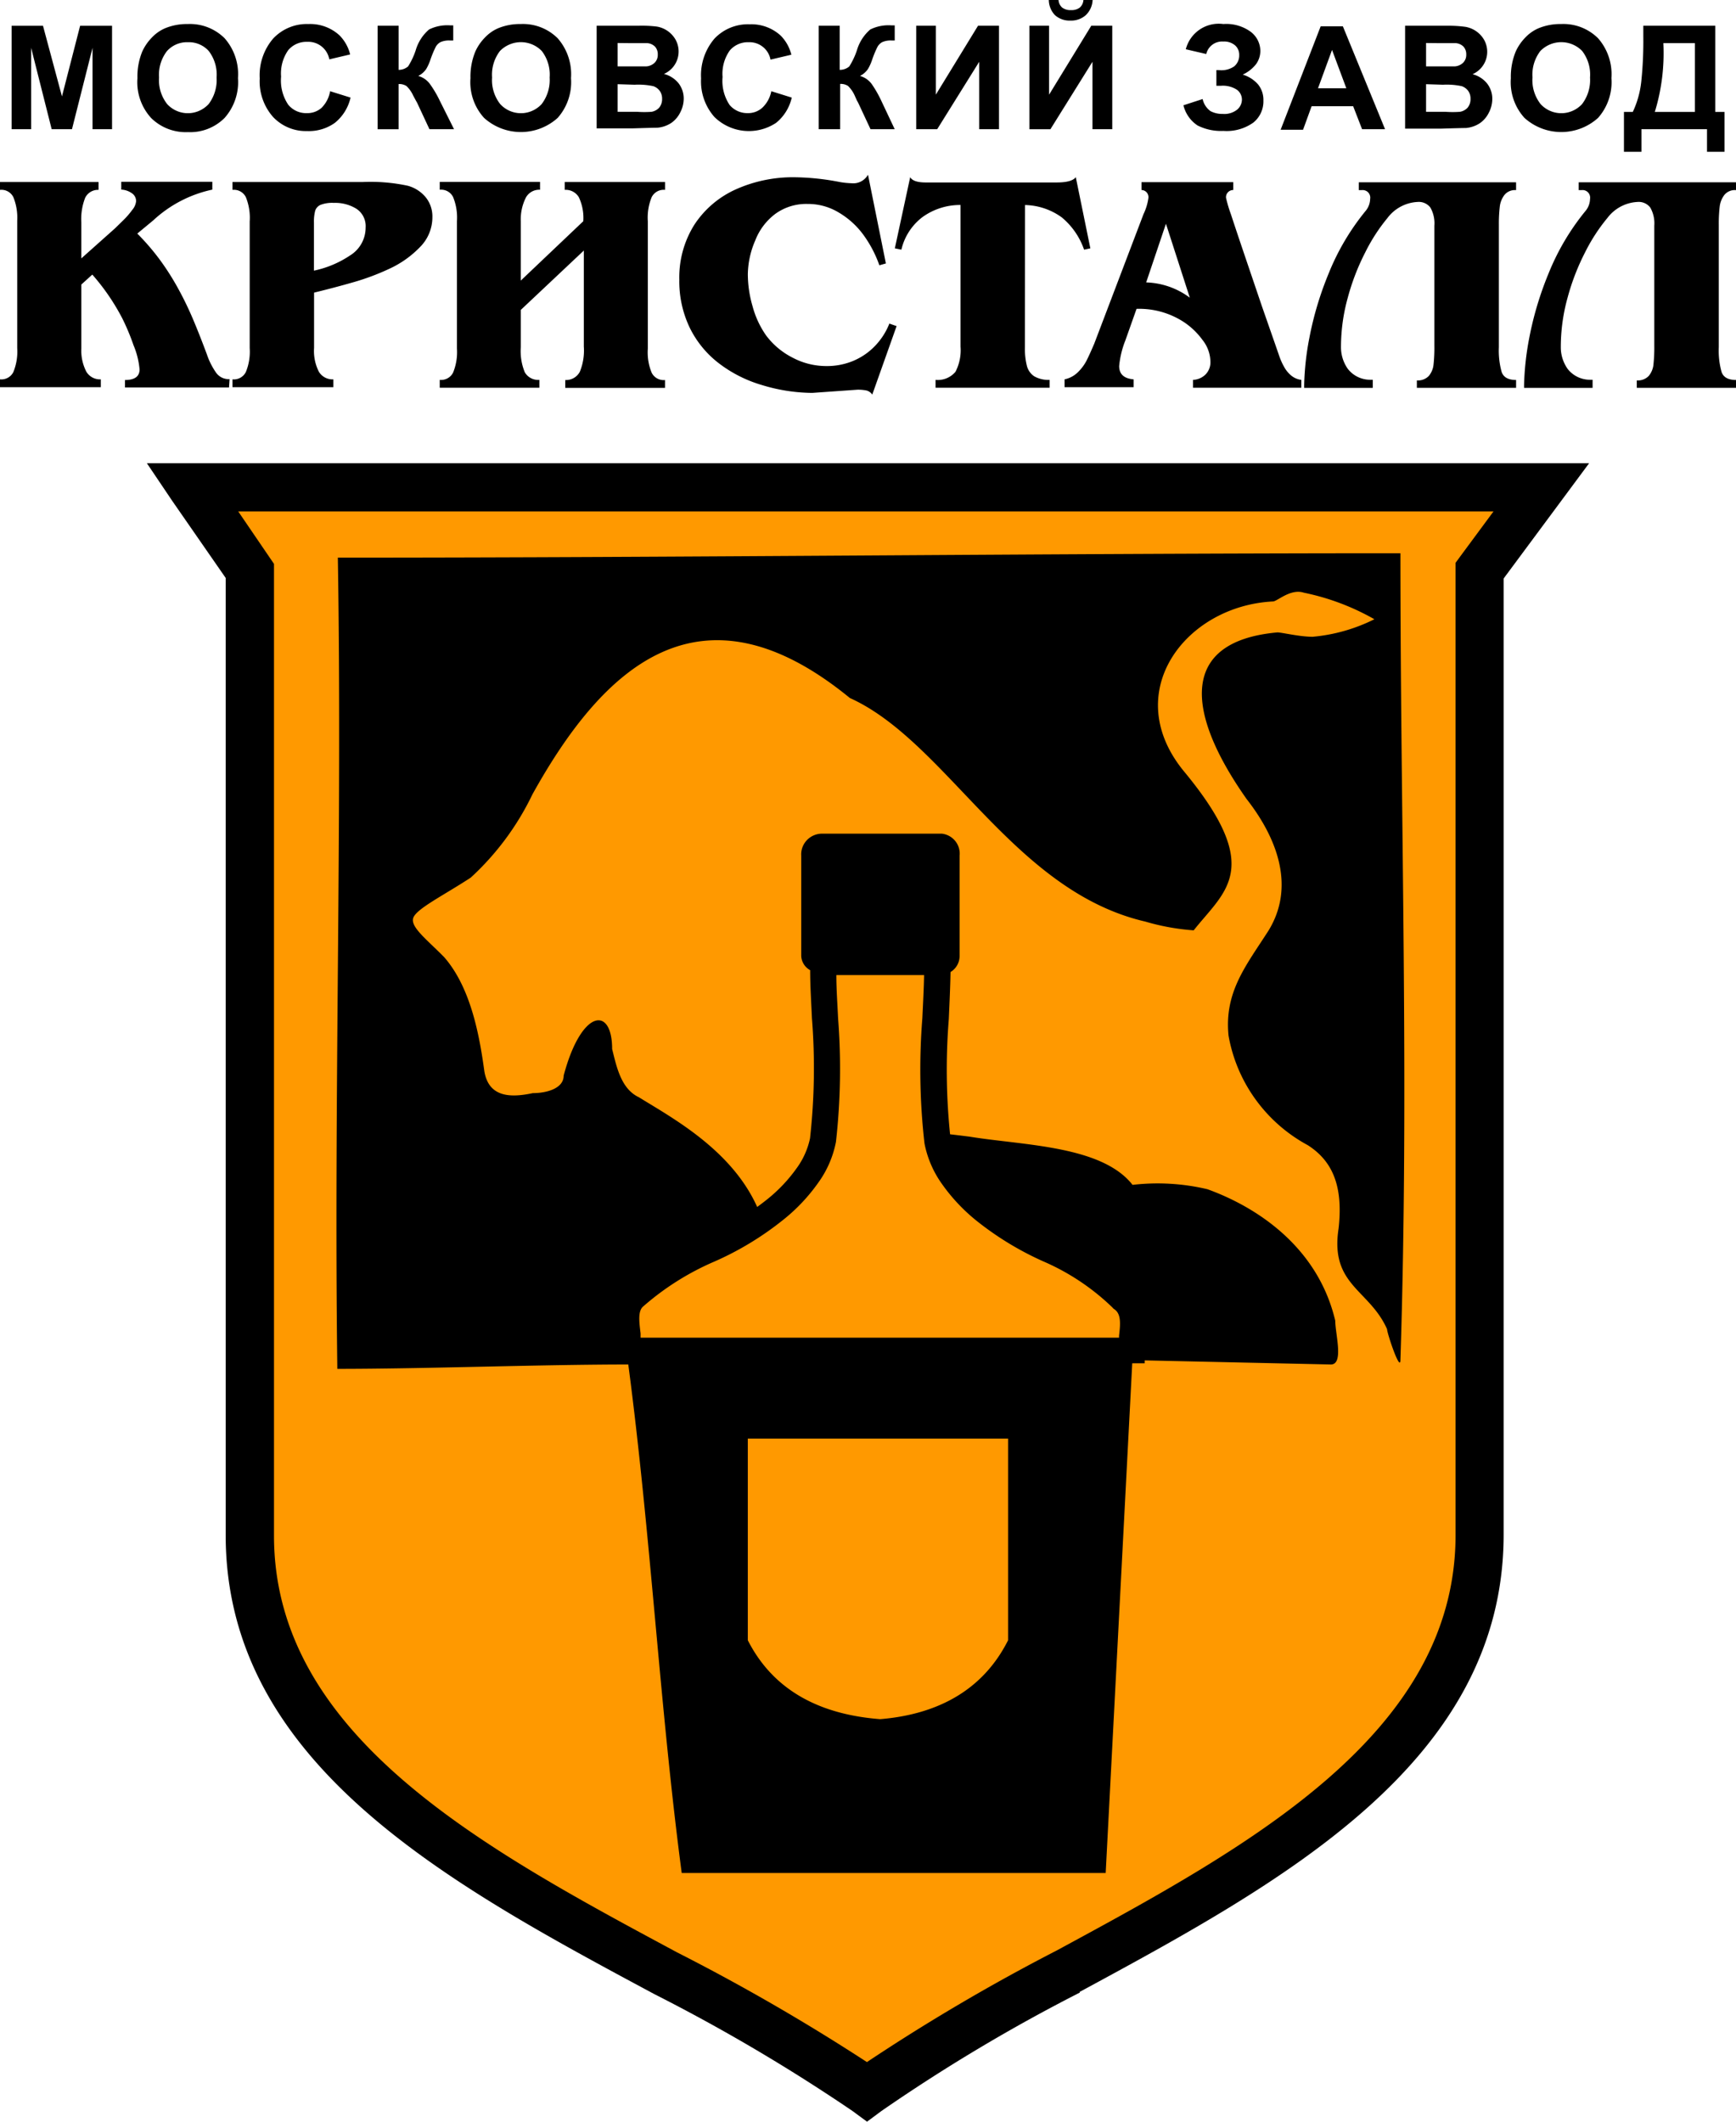 <svg width="72" height="88" fill="none" xmlns="http://www.w3.org/2000/svg"><path d="M44.79 82.642a71.718 71.718 0 0 0-8.236 4.917L35.96 88l-.598-.44a74.696 74.696 0 0 0-8.225-4.852C18.62 78.138 9.36 73.164 9.36 63.665V23.971l-2.215-3.194-1.053-1.564h59.816l-1.18 1.592-2.365 3.189v39.649c0 9.45-9.177 14.423-17.59 18.977l.016.022z" fill="#000"/><path d="M35.956 85.527a81.596 81.596 0 0 1 7.875-4.63c7.91-4.285 16.538-8.96 16.538-17.232V23.344l.194-.265 1.38-1.867H9.88l1.307 1.917.177.259v40.305c0 8.31 8.712 12.985 16.72 17.286a85.006 85.006 0 0 1 7.87 4.548z" fill="#F90"/><path d="M39.423 47.227a26.313 26.313 0 0 1-.072-4.956c.028-.65.06-1.294.072-1.955a.774.774 0 0 0 .376-.666v-4.164a.828.828 0 0 0-.179-.602.837.837 0 0 0-.552-.306h-4.94a.868.868 0 0 0-.844.556.853.853 0 0 0-.053.352v4.164a.707.707 0 0 0 .37.589c0 .672.045 1.327.073 1.982a26.279 26.279 0 0 1-.078 4.99 3.22 3.22 0 0 1-.553 1.239 6.38 6.38 0 0 1-1.258 1.321 11.937 11.937 0 0 1-2.608 1.57 12.01 12.01 0 0 0-3.268 2.087c-.554.55-.487 1.294-.393 1.988.028.191.045.384.05.578v.55h21.91v-.55a4.41 4.41 0 0 1 .038-.501c.083-.721.172-1.482-.553-2.076a10.493 10.493 0 0 0-3.207-2.082 11.752 11.752 0 0 1-2.503-1.53 6.372 6.372 0 0 1-1.269-1.344 3.23 3.23 0 0 1-.56-1.234z" fill="#000"/><path d="M14.012 23.129c14.627 0 29.437-.182 44.07-.182 0 11.273.365 22.182 0 33.454 0 .551-.554-1.1-.554-1.272-.731-1.652-2.376-1.817-2.01-4.18.182-1.651-.183-2.753-1.28-3.452a6.451 6.451 0 0 1-2.165-1.898 6.406 6.406 0 0 1-1.12-2.645c-.182-1.818.732-2.908 1.662-4.362 1.108-1.817.366-3.816-.913-5.452-2.56-3.634-2.77-6.547 1.279-6.91.183 0 .914.181 1.462.181a7.149 7.149 0 0 0 2.559-.727 9.925 9.925 0 0 0-2.925-1.101c-.553-.182-1.107.363-1.279.363-3.655.182-6.402 3.816-3.655 7.093 3.29 3.998 1.661 4.907.365 6.548a9.46 9.46 0 0 1-2.01-.364c-5.483-1.272-8.23-7.456-12.251-9.273-6.214-5.089-10.24-1.272-13.165 3.998a11.322 11.322 0 0 1-2.559 3.453c-1.108.726-2.215 1.271-2.376 1.651-.16.38.554.91 1.28 1.653 1.107 1.272 1.462 3.27 1.661 4.724.183 1.102 1.108 1.102 2.01.91.554 0 1.28-.183 1.28-.728.73-2.753 2.01-2.907 2.01-1.101.183.727.366 1.652 1.108 1.999 1.462.908 4.204 2.362 5.118 5.088.182.909 1.462-.363 4.94-3.27.73-.552 2.215-.364 3.655-.183 2.216.364 5.483.364 6.763 2a8.972 8.972 0 0 1 3.107.181c2.01.727 4.569 2.363 5.3 5.452 0 .55.366 1.817-.183 1.817l-8.23-.181-1.108 21.273H28.274c-.914-6.912-1.28-13.999-2.216-21.092-3.655 0-8.412.182-12.068.182-.144-11.29.205-22.562.022-33.647z" fill="#000"/><path d="M36.504 71.304c-2.376-.182-4.386-1.102-5.489-3.272v-8.365H41.81v8.365c-1.108 2.203-3.107 3.09-5.3 3.272h-.006zm-9.919-15.821h19.827v-.077c.05-.44.105-.904-.194-1.102l-.05-.038-.027-.033a9.599 9.599 0 0 0-2.874-1.917c-.975-.435-1.89-.99-2.726-1.652a7.504 7.504 0 0 1-1.467-1.548 4.3 4.3 0 0 1-.731-1.69 26.983 26.983 0 0 1-.089-5.194c.028-.6.061-1.2.072-1.79h-3.639c0 .59.045 1.19.072 1.79a27.102 27.102 0 0 1-.088 5.128 4.268 4.268 0 0 1-.731 1.69 7.46 7.46 0 0 1-1.468 1.553 12.75 12.75 0 0 1-2.836 1.719 11.174 11.174 0 0 0-2.98 1.883c-.204.204-.143.644-.088 1.102v.176h.017z" fill="#F90"/><path d="M9.498 16.07H5.184v-.308c.402 0 .604-.147.604-.44a3.328 3.328 0 0 0-.25-1.003 9.275 9.275 0 0 0-.46-1.102 9.03 9.03 0 0 0-1.25-1.828l-.455.413v2.655c-.016.334.056.666.21.963a.657.657 0 0 0 .599.314v.325H0v-.325a.556.556 0 0 0 .554-.303c.128-.316.183-.656.16-.996V9.148a2.257 2.257 0 0 0-.16-.97A.552.552 0 0 0 0 7.875V7.55h4.087v.325a.59.59 0 0 0-.553.325c-.128.328-.183.68-.161 1.03v1.487l1.396-1.245.365-.357c.13-.129.248-.267.355-.414a.651.651 0 0 0 .155-.352.39.39 0 0 0-.194-.347.817.817 0 0 0-.421-.138V7.54h3.777v.325a5.177 5.177 0 0 0-2.448 1.273l-.664.55c.343.343.66.712.947 1.102.286.391.545.802.775 1.228.227.417.432.845.615 1.283.18.43.365.9.554 1.41.09.268.22.522.382.754a.641.641 0 0 0 .554.26l-.023.346zm.859-6.895c.022-.34-.033-.68-.16-.997a.552.552 0 0 0-.555-.303V7.55h5.384a7.368 7.368 0 0 1 1.889.155c.29.079.55.246.742.479.185.23.283.52.276.815a1.75 1.75 0 0 1-.509 1.244 4.208 4.208 0 0 1-1.274.904 9.97 9.97 0 0 1-1.462.55 40.55 40.55 0 0 1-1.662.44v2.292a1.9 1.9 0 0 0 .2.991.658.658 0 0 0 .598.314v.325H9.642v-.325a.557.557 0 0 0 .554-.303 2.22 2.22 0 0 0 .16-.996v-5.26zm2.67 2.049a4.244 4.244 0 0 0 1.49-.628 1.352 1.352 0 0 0 .647-1.157.86.86 0 0 0-.376-.776 1.669 1.669 0 0 0-.942-.248 1.336 1.336 0 0 0-.554.083.4.4 0 0 0-.221.247 1.793 1.793 0 0 0-.05.485v1.994h.005zm8.573 3.172c-.026.357.03.715.166 1.046a.641.641 0 0 0 .604.314v.325h-4.132v-.325a.556.556 0 0 0 .554-.303c.128-.316.183-.656.16-.996V9.17a2.252 2.252 0 0 0-.16-.997.552.552 0 0 0-.554-.303v-.325h4.16v.325a.634.634 0 0 0-.582.314 1.99 1.99 0 0 0-.216.991v2.462l2.592-2.462a2.017 2.017 0 0 0-.183-.991.63.63 0 0 0-.587-.309V7.55h4.16v.325a.556.556 0 0 0-.554.303 2.235 2.235 0 0 0-.16.997v5.287c-.024.34.03.681.16.997a.552.552 0 0 0 .553.303v.325h-4.137v-.325a.646.646 0 0 0 .604-.342c.135-.331.192-.69.166-1.046v-3.982L21.6 12.854v1.542zm14.577 1.971a.42.42 0 0 0-.238-.17 1.725 1.725 0 0 0-.382-.033l-1.867.132a7.282 7.282 0 0 1-2.088-.325 5.458 5.458 0 0 1-1.766-.887 4.163 4.163 0 0 1-1.219-1.47 4.439 4.439 0 0 1-.443-2.016 4.102 4.102 0 0 1 .626-2.28 4.026 4.026 0 0 1 1.733-1.47 5.782 5.782 0 0 1 2.426-.496c.63.009 1.256.075 1.872.198.16.028.32.045.482.05A.701.701 0 0 0 36 7.247l.742 3.68-.271.076a4.877 4.877 0 0 0-.66-1.26 3.405 3.405 0 0 0-1.03-.932 2.459 2.459 0 0 0-1.29-.352 2.185 2.185 0 0 0-1.33.408 2.507 2.507 0 0 0-.835 1.101c-.195.442-.3.917-.31 1.399.002.455.069.907.199 1.344.114.427.301.83.554 1.195.291.39.67.71 1.107.93.432.229.913.348 1.402.347.38.004.757-.069 1.107-.214.338-.141.644-.35.897-.612.262-.27.467-.587.604-.936l.3.105-1.009 2.841zm6.331-1.971c-.008.263.02.526.083.782a.738.738 0 0 0 .304.43c.194.108.415.16.637.148v.325h-4.73v-.325a.952.952 0 0 0 .826-.336 1.94 1.94 0 0 0 .21-1.04V8.502A2.663 2.663 0 0 0 38.265 9a2.366 2.366 0 0 0-.88 1.355l-.272-.055.637-2.952c.081.147.297.22.648.22h5.422c.425 0 .69-.073.798-.22l.604 2.952-.26.055c-.18-.522-.5-.985-.926-1.339a2.685 2.685 0 0 0-1.523-.512l-.005 5.893zm4.159-.259a3.835 3.835 0 0 0-.25 1.046c0 .335.2.518.599.551v.325h-2.863v-.325c.21-.044.402-.147.553-.297.143-.139.262-.298.355-.474.085-.169.192-.404.321-.705l2.044-5.375a2.27 2.27 0 0 0 .205-.677.296.296 0 0 0-.288-.325v-.325h3.805v.325a.301.301 0 0 0-.285.202.295.295 0 0 0-.014.123c.054.233.122.463.205.688.136.415.308.93.515 1.542l.77 2.27.553 1.585.172.496c.053.152.12.3.2.44.075.135.174.255.293.353a.806.806 0 0 0 .415.176v.325h-4.491v-.325a.783.783 0 0 0 .52-.226.722.722 0 0 0 .2-.55 1.488 1.488 0 0 0-.333-.887 3.008 3.008 0 0 0-.764-.732 3.382 3.382 0 0 0-1.966-.551l-.47 1.327zm1.69-4.857l-.82 2.434a3.18 3.18 0 0 1 1.81.633l-.99-3.067zm9.183-.232c-.359.436-.665.91-.915 1.416a9.496 9.496 0 0 0-.725 1.878 7.626 7.626 0 0 0-.283 2.037c-.005.329.093.65.283.92a1.172 1.172 0 0 0 .92.452h.115v.336H54.09v-.116c.016-.659.088-1.314.216-1.96.174-.908.439-1.795.792-2.65a9.95 9.95 0 0 1 1.556-2.632.801.801 0 0 0 .172-.48.312.312 0 0 0-.209-.349.317.317 0 0 0-.146-.014h-.116v-.325h6.524v.325a.557.557 0 0 0-.482.199.983.983 0 0 0-.194.484c-.028.25-.041.503-.038.755V14.4c-.016.348.023.695.116 1.03.078.22.277.33.598.33v.326h-4.115v-.309a.618.618 0 0 0 .498-.187c.11-.136.178-.3.194-.474a6.49 6.49 0 0 0 .034-.776V9.362a1.321 1.321 0 0 0-.166-.754.604.604 0 0 0-.527-.232 1.668 1.668 0 0 0-1.257.672zm9.12 0a7.4 7.4 0 0 0-.918 1.416 9.496 9.496 0 0 0-.726 1.878 7.626 7.626 0 0 0-.282 2.037c-.006.329.093.65.282.92a1.172 1.172 0 0 0 .92.452h.116v.336H63.21v-.116c.017-.659.09-1.314.216-1.96.174-.908.44-1.795.792-2.65.38-.951.905-1.84 1.557-2.632a.802.802 0 0 0 .171-.48.314.314 0 0 0-.354-.363h-.116v-.325H72v.325a.557.557 0 0 0-.482.199.983.983 0 0 0-.194.484c-.029.25-.041.503-.038.755V14.4c-.016.348.023.695.116 1.03.077.22.277.33.598.33v.326h-4.115v-.309a.618.618 0 0 0 .498-.187c.11-.136.178-.3.194-.474.026-.258.038-.517.034-.776V9.362a1.321 1.321 0 0 0-.167-.754.603.603 0 0 0-.526-.232 1.669 1.669 0 0 0-1.257.672zM.482 5.359v-4.29h1.301l.787 2.93.753-2.93h1.324v4.29h-.809V1.983l-.853 3.376h-.842l-.852-3.376v3.376H.48zM5.7 3.244a2.74 2.74 0 0 1 .198-1.102c.099-.218.236-.418.405-.589.156-.165.344-.296.554-.385.295-.119.612-.177.93-.171a2.037 2.037 0 0 1 1.529.59 2.255 2.255 0 0 1 .554 1.651 2.235 2.235 0 0 1-.554 1.652 2.012 2.012 0 0 1-1.518.59 2.043 2.043 0 0 1-1.528-.584 2.2 2.2 0 0 1-.57-1.652zm.896-.028c-.028.396.093.789.338 1.102a1.163 1.163 0 0 0 1.328.278c.147-.065.28-.16.39-.278.239-.316.357-.707.331-1.102a1.607 1.607 0 0 0-.326-1.101 1.108 1.108 0 0 0-.864-.364 1.113 1.113 0 0 0-.87.37 1.611 1.611 0 0 0-.327 1.09v.005zm7.095.567l.848.265c-.093.41-.32.78-.649 1.046-.334.239-.74.359-1.152.342a1.865 1.865 0 0 1-1.412-.584 2.228 2.228 0 0 1-.554-1.597 2.337 2.337 0 0 1 .554-1.652 1.911 1.911 0 0 1 1.468-.606 1.8 1.8 0 0 1 1.285.468c.217.22.37.493.443.793l-.864.204a.886.886 0 0 0-.92-.727.986.986 0 0 0-.78.341 1.677 1.677 0 0 0-.3 1.102c-.038.409.066.819.294 1.162a.958.958 0 0 0 .787.352.878.878 0 0 0 .598-.22c.187-.188.31-.428.354-.689zm1.972-2.715h.87v1.829a.589.589 0 0 0 .393-.143c.132-.209.238-.433.315-.667a1.8 1.8 0 0 1 .554-.864c.271-.134.573-.193.875-.171h.128v.628h-.133a.874.874 0 0 0-.393.066.497.497 0 0 0-.2.198 4.268 4.268 0 0 0-.227.55 1.958 1.958 0 0 1-.172.375.885.885 0 0 1-.326.281c.193.054.362.17.481.33.16.223.299.459.416.706l.587 1.173h-1.02l-.514-1.102-.05-.088-.11-.204a1.278 1.278 0 0 0-.278-.396.556.556 0 0 0-.327-.083V5.36h-.87V1.07zm3.849 2.176c-.01-.377.058-.752.2-1.102.098-.218.235-.418.404-.589a1.65 1.65 0 0 1 .553-.385c.296-.119.612-.177.931-.171a2.038 2.038 0 0 1 1.529.59 2.254 2.254 0 0 1 .553 1.651 2.235 2.235 0 0 1-.553 1.652 2.278 2.278 0 0 1-3.052 0 2.2 2.2 0 0 1-.565-1.646zm.897-.028c-.028.396.093.789.338 1.102a1.163 1.163 0 0 0 1.328.278c.147-.065.28-.16.389-.278.24-.316.358-.707.332-1.102a1.607 1.607 0 0 0-.326-1.101 1.207 1.207 0 0 0-1.338-.27 1.207 1.207 0 0 0-.396.27c-.24.313-.355.703-.327 1.096v.005zm4.337-2.148h1.728c.253-.008.507.003.759.033a1.103 1.103 0 0 1 .78.534 1.016 1.016 0 0 1-.476 1.432c.24.061.455.198.61.392.14.185.214.412.21.644-.004.192-.051.38-.139.55a1.148 1.148 0 0 1-.37.441 1.24 1.24 0 0 1-.588.204c-.144 0-.495.01-1.052.027h-1.462V1.069zm.87.716v.97H26.8a.555.555 0 0 0 .354-.155.457.457 0 0 0 .127-.336.472.472 0 0 0-.11-.324.505.505 0 0 0-.327-.15h-.748l-.482-.005zm0 1.708v1.145h.808c.2.015.4.015.598 0a.555.555 0 0 0 .316-.17.55.55 0 0 0 .122-.364.549.549 0 0 0-.095-.33.553.553 0 0 0-.27-.199 2.974 2.974 0 0 0-.776-.06l-.704-.022zm6.374.291l.848.265c-.093.41-.32.78-.648 1.046a2.041 2.041 0 0 1-2.56-.242 2.228 2.228 0 0 1-.553-1.597 2.337 2.337 0 0 1 .554-1.652 1.91 1.91 0 0 1 1.462-.595 1.8 1.8 0 0 1 1.285.468c.217.22.37.493.443.793l-.864.204a.886.886 0 0 0-.908-.722.986.986 0 0 0-.781.342c-.226.32-.332.71-.3 1.101-.038.41.066.82.294 1.162a.959.959 0 0 0 .753.336.878.878 0 0 0 .598-.22 1.28 1.28 0 0 0 .377-.689zm1.966-2.715h.87v1.829a.589.589 0 0 0 .399-.143c.131-.209.237-.433.315-.667a1.8 1.8 0 0 1 .554-.864c.271-.134.573-.193.875-.171h.139v.628h-.122a.874.874 0 0 0-.393.066.497.497 0 0 0-.2.198 4.283 4.283 0 0 0-.227.55 1.9 1.9 0 0 1-.172.375.885.885 0 0 1-.326.281c.193.054.362.17.482.33.155.223.29.46.404.706l.554 1.173h-1.003l-.515-1.102-.05-.088-.094-.21a1.277 1.277 0 0 0-.277-.396.556.556 0 0 0-.326-.082v1.878h-.887v-4.29zm4.044 0h.813v2.859l1.75-2.859h.87v4.29h-.82V2.562L38.87 5.359H38v-4.29zm4.696 0h.814v2.859l1.75-2.859h.87v4.29h-.82V2.562L43.566 5.36h-.87V1.07zM44.911 0h.405a.928.928 0 0 1-.283.628.906.906 0 0 1-.637.226.906.906 0 0 1-.642-.226.928.928 0 0 1-.255-.628h.404a.452.452 0 0 0 .15.314.556.556 0 0 0 .366.105c.13.009.26-.028.365-.105a.451.451 0 0 0 .15-.314h-.023zm5.118 2.241l-.848-.198A1.41 1.41 0 0 1 50.738.997c.41-.03.816.087 1.146.33a1.003 1.003 0 0 1 .388.782.94.94 0 0 1-.177.551 1.495 1.495 0 0 1-.554.435c.25.074.472.217.642.413.148.189.224.422.216.661a1.129 1.129 0 0 1-.415.914c-.362.257-.803.38-1.246.347-.37.018-.738-.06-1.07-.226a1.404 1.404 0 0 1-.586-.837l.797-.259c.043.202.16.38.327.502.155.08.329.12.504.115a.856.856 0 0 0 .598-.176.55.55 0 0 0 .2-.408.503.503 0 0 0-.216-.424 1.062 1.062 0 0 0-.643-.16h-.2v-.65h.1a.93.93 0 0 0 .637-.153.589.589 0 0 0 .21-.474.517.517 0 0 0-.17-.397.695.695 0 0 0-.494-.16.673.673 0 0 0-.703.518zm7.416 3.118h-.953l-.37-.953h-1.723l-.355.975h-.93l1.661-4.29h.92l1.75 4.268zm-1.606-1.697l-.593-1.591-.582 1.591h1.175zm2.437-2.594h1.728c.255-.004.51.01.764.044a1.105 1.105 0 0 1 .781.534 1.015 1.015 0 0 1-.476 1.432c.24.061.454.198.609.392.14.185.215.412.21.644a1.25 1.25 0 0 1-.138.55 1.148 1.148 0 0 1-.371.441 1.24 1.24 0 0 1-.587.204c-.144 0-.495.01-1.053.027h-1.467V1.069zm.87.716v.97h1.184a.555.555 0 0 0 .355-.155.457.457 0 0 0 .127-.336.472.472 0 0 0-.11-.324.505.505 0 0 0-.327-.15h-.748l-.482-.005zm0 1.708v1.145h.808c.199.015.399.015.598 0a.555.555 0 0 0 .316-.17.549.549 0 0 0 .121-.364.549.549 0 0 0-.094-.33.554.554 0 0 0-.271-.199 2.973 2.973 0 0 0-.775-.06l-.704-.022zm3.516-.248a2.74 2.74 0 0 1 .2-1.102c.098-.218.235-.418.404-.589.156-.165.344-.296.554-.385.295-.119.612-.177.93-.171a2.037 2.037 0 0 1 1.529.59 2.256 2.256 0 0 1 .554 1.651 2.235 2.235 0 0 1-.554 1.652 2.278 2.278 0 0 1-3.052 0 2.2 2.2 0 0 1-.565-1.646zm.897-.028c-.028.396.093.789.338 1.102a1.163 1.163 0 0 0 1.328.278c.148-.065.28-.16.39-.278.239-.316.357-.707.331-1.102a1.607 1.607 0 0 0-.326-1.101 1.208 1.208 0 0 0-1.338-.27 1.208 1.208 0 0 0-.396.27c-.24.313-.355.703-.327 1.096v.005zm4.597-2.148h2.986v3.575h.382v1.652h-.726v-.936h-2.72v.936h-.725V4.643h.366c.19-.403.309-.835.354-1.278.063-.611.09-1.225.083-1.84v-.457zm.831.722a8.315 8.315 0 0 1-.354 2.853h1.661V1.79h-1.307z" fill="#000"/></svg>